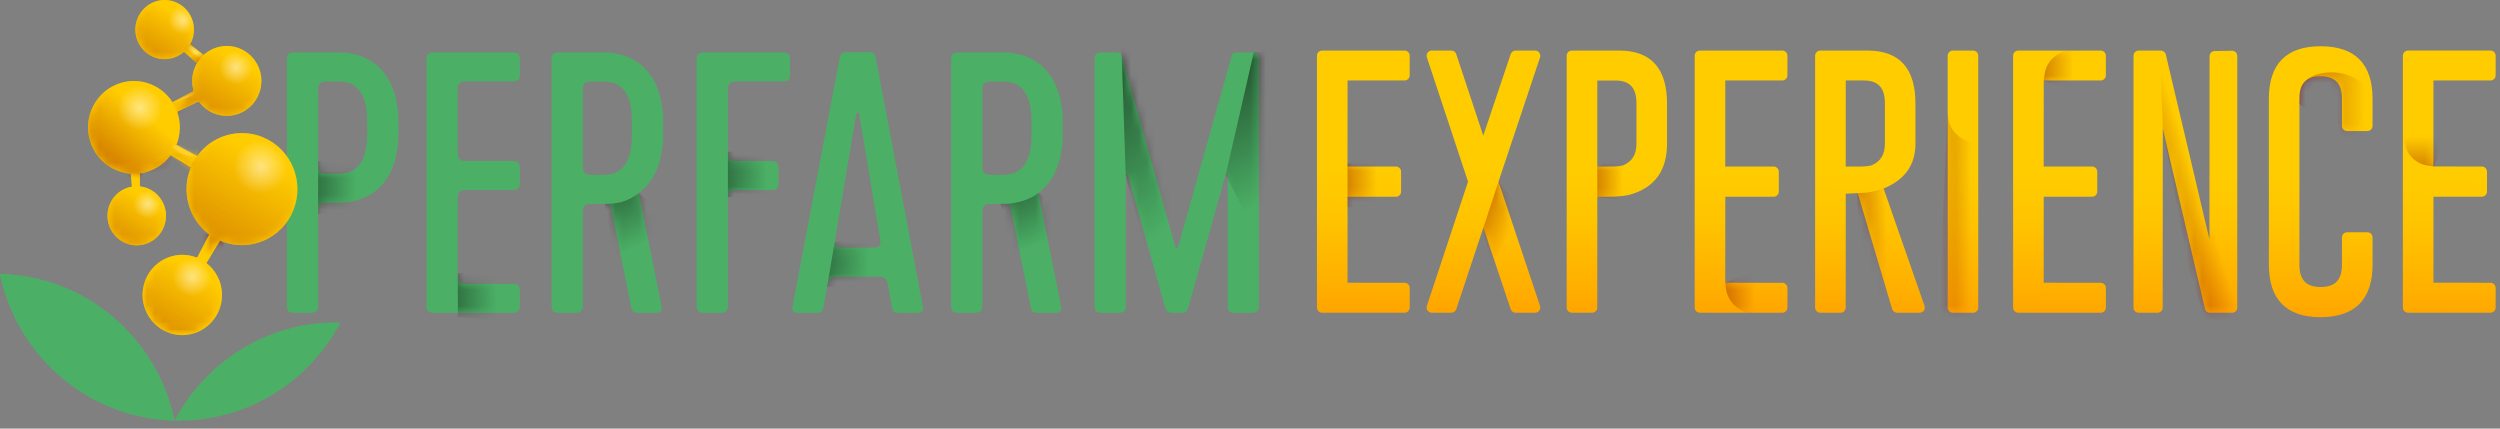 <svg width="315" height="54" viewBox="0 0 315 54" fill="none" xmlns="http://www.w3.org/2000/svg">
<rect x="0" y="0" width="315" height="54" fill="#808080" stroke="none"/>
<path d="M42.707 6.611C46.597 6.611 50.205 9.049 50.205 15.515V16.641C50.205 23.107 46.597 25.545 42.707 25.545H41.021C40.397 25.545 40.084 25.857 40.084 26.481V38.477C40.084 39.18 39.804 39.414 39.148 39.414H37.086C36.337 39.414 36.15 39.18 36.15 38.477V7.547C36.15 6.844 36.383 6.611 37.086 6.611H42.709H42.707ZM41.021 21.891H42.707C44.769 21.891 46.268 20.672 46.268 16.83V15.331C46.268 11.487 44.769 10.271 42.707 10.271H41.021C40.397 10.271 40.084 10.583 40.084 11.207V20.91C40.084 21.566 40.397 21.893 41.021 21.893V21.891Z" fill="#4BB066"/>
<mask id="mask0_4213_473666" style="mask-type:luminance" maskUnits="userSpaceOnUse" x="36" y="6" width="15" height="34">
<path d="M42.707 6.611C46.597 6.611 50.205 9.049 50.205 15.515V16.641C50.205 23.107 46.597 25.545 42.707 25.545H41.021C40.397 25.545 40.084 25.857 40.084 26.481V38.477C40.084 39.18 39.804 39.414 39.148 39.414H37.086C36.337 39.414 36.15 39.18 36.15 38.477V7.547C36.15 6.844 36.383 6.611 37.086 6.611H42.709H42.707ZM41.021 21.891H42.707C44.769 21.891 46.268 20.672 46.268 16.83V15.331C46.268 11.487 44.769 10.271 42.707 10.271H41.021C40.397 10.271 40.084 10.583 40.084 11.207V20.91C40.084 21.566 40.397 21.893 41.021 21.893V21.891Z" fill="white"/>
</mask>
<g mask="url(#mask0_4213_473666)">
<path d="M43.27 20.405L40.082 20.301V26.942L48.948 26.855L51.68 22.264L50.576 19.529L45.406 18.933L44.126 20.125L43.27 20.405Z" fill="url(#paint0_linear_4213_473666)"/>
</g>
<path d="M53.736 38.477V7.547C53.736 6.844 53.969 6.611 54.672 6.611H64.562C65.265 6.611 65.499 6.844 65.499 7.547V9.329C65.499 10.032 65.265 10.265 64.562 10.265H58.61C57.986 10.265 57.673 10.577 57.673 11.201V19.356C57.673 19.98 57.986 20.292 58.61 20.292H64.562C65.265 20.292 65.499 20.526 65.499 21.229V23.011C65.499 23.713 65.265 23.947 64.562 23.947H58.61C57.986 23.947 57.673 24.259 57.673 24.883V34.82C57.673 35.444 57.986 35.756 58.61 35.756H64.562C65.265 35.756 65.499 35.989 65.499 36.692V38.474C65.499 39.177 65.265 39.411 64.562 39.411H54.672C53.969 39.411 53.736 39.177 53.736 38.474V38.477Z" fill="#4BB066"/>
<mask id="mask1_4213_473666" style="mask-type:luminance" maskUnits="userSpaceOnUse" x="53" y="6" width="13" height="34">
<path d="M53.736 38.477V7.547C53.736 6.844 53.969 6.611 54.672 6.611H64.562C65.265 6.611 65.499 6.844 65.499 7.547V9.329C65.499 10.032 65.265 10.265 64.562 10.265H58.61C57.986 10.265 57.673 10.577 57.673 11.201V19.356C57.673 19.98 57.986 20.292 58.61 20.292H64.562C65.265 20.292 65.499 20.526 65.499 21.229V23.011C65.499 23.713 65.265 23.947 64.562 23.947H58.61C57.986 23.947 57.673 24.259 57.673 24.883V34.82C57.673 35.444 57.986 35.756 58.61 35.756H64.562C65.265 35.756 65.499 35.989 65.499 36.692V38.474C65.499 39.177 65.265 39.411 64.562 39.411H54.672C53.969 39.411 53.736 39.177 53.736 38.474V38.477Z" fill="white"/>
</mask>
<g mask="url(#mask1_4213_473666)">
<path d="M61.147 34.252L57.673 34.435L57.695 39.957L66.825 40.701L69.557 36.11L68.453 33.376L63.283 32.78L62.003 33.971L61.147 34.252Z" fill="url(#paint1_linear_4213_473666)"/>
</g>
<path d="M76.064 6.611C79.955 6.611 83.562 9.049 83.562 15.515V16.781C83.562 20.578 82.297 23.013 80.468 24.326C80.468 24.372 80.515 24.419 83.326 38.433C83.513 39.183 83.14 39.416 82.763 39.416H80.561C79.952 39.416 79.672 39.416 79.529 38.713L76.998 26.105C76.904 25.682 76.621 25.682 76.435 25.682H74.373C73.749 25.682 73.436 25.994 73.436 26.618V38.474C73.436 39.177 73.156 39.411 72.5 39.411H70.438C69.689 39.411 69.502 39.177 69.502 38.474V7.547C69.502 6.844 69.735 6.611 70.438 6.611H76.061H76.064ZM74.378 22.03H76.064C78.126 22.03 79.625 20.811 79.625 16.97V15.331C79.625 11.487 78.126 10.271 76.064 10.271H74.378C73.754 10.271 73.442 10.583 73.442 11.207V21.047C73.442 21.703 73.754 22.03 74.378 22.03Z" fill="#4BB066"/>
<mask id="mask2_4213_473666" style="mask-type:luminance" maskUnits="userSpaceOnUse" x="69" y="6" width="15" height="34">
<path d="M76.064 6.611C79.955 6.611 83.562 9.049 83.562 15.515V16.781C83.562 20.578 82.297 23.013 80.468 24.326C80.468 24.372 80.515 24.419 83.326 38.433C83.513 39.183 83.14 39.416 82.763 39.416H80.561C79.952 39.416 79.672 39.416 79.529 38.713L76.998 26.105C76.904 25.682 76.621 25.682 76.435 25.682H74.373C73.749 25.682 73.436 25.994 73.436 26.618V38.474C73.436 39.177 73.156 39.411 72.5 39.411H70.438C69.689 39.411 69.502 39.177 69.502 38.474V7.547C69.502 6.844 69.735 6.611 70.438 6.611H76.061H76.064ZM74.378 22.03H76.064C78.126 22.03 79.625 20.811 79.625 16.97V15.331C79.625 11.487 78.126 10.271 76.064 10.271H74.378C73.754 10.271 73.442 10.583 73.442 11.207V21.047C73.442 21.703 73.754 22.03 74.378 22.03Z" fill="white"/>
</mask>
<g mask="url(#mask2_4213_473666)">
<path d="M83.293 26.742L80.471 24.326C79.45 25.16 78.178 25.63 76.86 25.668L76.207 25.685L78.637 38.697L79.853 39.416L83.966 39.633L85.504 28.109L83.897 27.417L83.296 26.745L83.293 26.742Z" fill="url(#paint2_linear_4213_473666)"/>
</g>
<path d="M87.78 38.477V7.547C87.78 6.844 88.013 6.611 88.716 6.611H98.606C99.309 6.611 99.543 6.844 99.543 7.547V9.329C99.543 10.032 99.309 10.265 98.606 10.265H92.654C92.029 10.265 91.717 10.577 91.717 11.201V19.356C91.717 19.98 92.029 20.292 92.654 20.292H97.154C97.857 20.292 98.09 20.526 98.09 21.229V23.011C98.09 23.713 97.857 23.947 97.154 23.947H92.654C92.029 23.947 91.717 24.259 91.717 24.883V38.474C91.717 39.177 91.484 39.411 90.781 39.411H88.719C88.016 39.411 87.783 39.177 87.783 38.474L87.78 38.477Z" fill="#4BB066"/>
<mask id="mask3_4213_473666" style="mask-type:luminance" maskUnits="userSpaceOnUse" x="87" y="6" width="13" height="34">
<path d="M87.78 38.477V7.547C87.78 6.844 88.013 6.611 88.716 6.611H98.606C99.309 6.611 99.543 6.844 99.543 7.547V9.329C99.543 10.032 99.309 10.265 98.606 10.265H92.654C92.029 10.265 91.717 10.577 91.717 11.201V19.356C91.717 19.98 92.029 20.292 92.654 20.292H97.154C97.857 20.292 98.09 20.526 98.09 21.229V23.011C98.09 23.713 97.857 23.947 97.154 23.947H92.654C92.029 23.947 91.717 24.259 91.717 24.883V38.474C91.717 39.177 91.484 39.411 90.781 39.411H88.719C88.016 39.411 87.783 39.177 87.783 38.474L87.78 38.477Z" fill="white"/>
</mask>
<g mask="url(#mask3_4213_473666)">
<path d="M95.169 19.106L91.717 19.125V24.812L100.847 25.556L103.579 20.965L102.475 18.23L97.305 17.634L96.025 18.826L95.169 19.106Z" fill="url(#paint3_linear_4213_473666)"/>
</g>
<path d="M126.406 6.611C130.297 6.611 133.905 9.049 133.905 15.515V16.781C133.905 20.578 132.639 23.013 130.813 24.326C130.813 24.372 130.86 24.419 133.671 38.433C133.858 39.183 133.485 39.416 133.109 39.416H130.907C130.297 39.416 130.017 39.416 129.877 38.713L127.345 26.105C127.252 25.682 126.969 25.682 126.782 25.682H124.72C124.096 25.682 123.784 25.994 123.784 26.618V38.474C123.784 39.177 123.504 39.411 122.848 39.411H120.786C120.036 39.411 119.85 39.177 119.85 38.474V7.547C119.85 6.844 120.083 6.611 120.786 6.611H126.409H126.406ZM124.72 22.03H126.406C128.468 22.03 129.967 20.811 129.967 16.97V15.331C129.967 11.487 128.468 10.271 126.406 10.271H124.72C124.096 10.271 123.784 10.583 123.784 11.207V21.047C123.784 21.703 124.096 22.03 124.72 22.03Z" fill="#4BB066"/>
<mask id="mask4_4213_473666" style="mask-type:luminance" maskUnits="userSpaceOnUse" x="119" y="6" width="15" height="34">
<path d="M126.406 6.611C130.297 6.611 133.905 9.049 133.905 15.515V16.781C133.905 20.578 132.639 23.013 130.813 24.326C130.813 24.372 130.86 24.419 133.671 38.433C133.858 39.183 133.485 39.416 133.109 39.416H130.907C130.297 39.416 130.017 39.416 129.877 38.713L127.345 26.105C127.252 25.682 126.969 25.682 126.782 25.682H124.72C124.096 25.682 123.784 25.994 123.784 26.618V38.474C123.784 39.177 123.504 39.411 122.848 39.411H120.786C120.036 39.411 119.85 39.177 119.85 38.474V7.547C119.85 6.844 120.083 6.611 120.786 6.611H126.409H126.406ZM124.72 22.03H126.406C128.468 22.03 129.967 20.811 129.967 16.97V15.331C129.967 11.487 128.468 10.271 126.406 10.271H124.72C124.096 10.271 123.784 10.583 123.784 11.207V21.047C123.784 21.703 124.096 22.03 124.72 22.03Z" fill="white"/>
</mask>
<g mask="url(#mask4_4213_473666)">
<path d="M133.982 26.561L130.811 24.323C129.789 25.158 128.098 25.646 126.78 25.682H126.058L129.322 38.516L130.539 39.235L134.652 39.452L136.189 27.928L134.583 27.236L133.982 26.564V26.561Z" fill="url(#paint4_linear_4213_473666)"/>
</g>
<path d="M146.812 38.76L142.126 22.077C142.079 21.844 141.845 21.89 141.845 22.077V38.48C141.845 39.183 141.612 39.416 140.909 39.416H138.847C138.144 39.416 137.911 39.183 137.911 38.48V7.547C137.911 6.844 138.144 6.611 138.847 6.611H140.486C141.189 6.611 141.236 6.751 141.376 7.173L148.078 31.075C148.125 31.308 148.405 31.308 148.454 31.075L155.157 7.173C155.297 6.751 155.39 6.611 156.046 6.611H157.685C158.388 6.611 158.622 6.844 158.622 7.547V38.477C158.622 39.18 158.388 39.413 157.685 39.413H155.623C154.92 39.413 154.687 39.18 154.687 38.477V22.074C154.687 21.888 154.454 21.841 154.407 22.074L149.72 38.757C149.533 39.413 149.157 39.413 148.688 39.413H147.845C147.375 39.413 147.002 39.413 146.815 38.757L146.812 38.76Z" fill="#4BB066"/>
<mask id="mask5_4213_473666" style="mask-type:luminance" maskUnits="userSpaceOnUse" x="137" y="6" width="22" height="34">
<path d="M146.812 38.76L142.126 22.077C142.079 21.844 141.845 21.89 141.845 22.077V38.48C141.845 39.183 141.612 39.416 140.909 39.416H138.847C138.144 39.416 137.911 39.183 137.911 38.48V7.547C137.911 6.844 138.144 6.611 138.847 6.611H140.486C141.189 6.611 141.236 6.751 141.376 7.173L148.078 31.075C148.125 31.308 148.405 31.308 148.454 31.075L155.157 7.173C155.297 6.751 155.39 6.611 156.046 6.611H157.685C158.388 6.611 158.622 6.844 158.622 7.547V38.477C158.622 39.18 158.388 39.413 157.685 39.413H155.623C154.92 39.413 154.687 39.18 154.687 38.477V22.074C154.687 21.888 154.454 21.841 154.407 22.074L149.72 38.757C149.533 39.413 149.157 39.413 148.688 39.413H147.845C147.375 39.413 147.002 39.413 146.815 38.757L146.812 38.76Z" fill="white"/>
</mask>
<g mask="url(#mask5_4213_473666)">
<path d="M164.456 20.534L162.221 8.027L159.766 5.82C158.745 6.655 159.297 6.55 157.979 6.589L154.432 22.066L159.797 32.492L161.013 33.211L165.126 33.428L166.664 21.904L165.057 21.212L164.456 20.54V20.534Z" fill="url(#paint5_linear_4213_473666)"/>
<path d="M148.265 20.048L145.783 6.353L142.807 4.925C142.06 6.012 142.562 5.759 141.307 6.166L141.843 22.116L145.887 37.761L146.494 39.957L151.074 39.864L148.262 30.611V20.048H148.265Z" fill="url(#paint6_linear_4213_473666)"/>
</g>
<path d="M113.416 39.411C112.807 39.411 112.527 39.411 112.384 38.708L111.868 35.8C111.743 35.174 111.399 34.861 110.835 34.861H105.35C104.756 34.861 104.397 35.174 104.271 35.8L103.754 38.708C103.614 39.411 103.331 39.411 102.722 39.411H100.66C100.19 39.411 99.721 39.411 99.864 38.614L105.772 7.429C105.912 6.726 106.052 6.586 106.805 6.586H109.336C110.086 6.586 110.226 6.726 110.369 7.429L116.277 38.614C116.417 39.411 115.948 39.411 115.481 39.411H113.419H113.416ZM105.21 30.267C105.116 30.893 105.382 31.206 106.006 31.206H110.133C110.759 31.206 111.024 30.893 110.929 30.267L108.257 14.37C108.211 14.137 107.928 14.137 107.881 14.37L105.207 30.267H105.21Z" fill="#4BB066"/>
<mask id="mask6_4213_473666" style="mask-type:luminance" maskUnits="userSpaceOnUse" x="99" y="6" width="18" height="34">
<path d="M113.416 39.411C112.807 39.411 112.527 39.411 112.384 38.708L111.868 35.8C111.743 35.174 111.399 34.861 110.835 34.861H105.35C104.756 34.861 104.397 35.174 104.271 35.8L103.754 38.708C103.614 39.411 103.331 39.411 102.722 39.411H100.66C100.19 39.411 99.721 39.411 99.864 38.614L105.772 7.429C105.912 6.726 106.052 6.586 106.805 6.586H109.336C110.086 6.586 110.226 6.726 110.369 7.429L116.277 38.614C116.417 39.411 115.948 39.411 115.481 39.411H113.419H113.416ZM105.21 30.267C105.116 30.893 105.382 31.206 106.006 31.206H110.133C110.759 31.206 111.024 30.893 110.929 30.267L108.257 14.37C108.211 14.137 107.928 14.137 107.881 14.37L105.207 30.267H105.21Z" fill="white"/>
</mask>
<g mask="url(#mask6_4213_473666)">
<path d="M108.477 29.801L105.174 30.506L104.213 36.132L114.155 36.25L116.89 31.66L115.786 28.925L110.616 28.329L109.336 29.521L108.477 29.801Z" fill="url(#paint7_linear_4213_473666)"/>
</g>
<path d="M176.973 6.372H166.587C166.227 6.372 165.936 6.663 165.936 7.022V38.754C165.936 39.114 166.227 39.405 166.587 39.405H176.973C177.333 39.405 177.624 39.114 177.624 38.754V36.283C177.624 35.923 177.333 35.633 176.973 35.633L169.788 35.627L169.793 24.79H175.886C176.246 24.79 176.537 24.499 176.537 24.139V21.635C176.537 21.275 176.246 20.984 175.886 20.984L169.788 20.979L169.793 10.142H176.971C177.33 10.142 177.621 9.85 177.621 9.491V7.02C177.621 6.66 177.33 6.369 176.971 6.369L176.973 6.372Z" fill="url(#paint8_linear_4213_473666)"/>
<mask id="mask7_4213_473666" style="mask-type:luminance" maskUnits="userSpaceOnUse" x="165" y="6" width="13" height="34">
<path d="M176.973 6.372H166.587C166.227 6.372 165.936 6.663 165.936 7.022V38.754C165.936 39.114 166.227 39.405 166.587 39.405H176.973C177.333 39.405 177.624 39.114 177.624 38.754V36.283C177.624 35.923 177.333 35.633 176.973 35.633L169.788 35.627L169.793 24.79H175.886C176.246 24.79 176.537 24.499 176.537 24.139V21.635C176.537 21.275 176.246 20.984 175.886 20.984L169.788 20.979L169.793 10.142H176.971C177.33 10.142 177.621 9.85 177.621 9.491V7.02C177.621 6.66 177.33 6.369 176.971 6.369L176.973 6.372Z" fill="white"/>
</mask>
<g mask="url(#mask7_4213_473666)">
<path d="M173.429 20.399L169.788 20.58L169.794 26.105L179.107 26.849L181.839 22.255L180.735 19.523L175.565 18.927L174.286 20.119L173.429 20.399Z" fill="url(#paint9_linear_4213_473666)"/>
</g>
<path d="M193.961 6.641C193.84 6.471 193.642 6.372 193.434 6.372H190.965C190.685 6.372 190.438 6.55 190.35 6.814L186.891 17.094L183.489 6.817C183.401 6.55 183.154 6.372 182.871 6.372H180.403C180.194 6.372 179.996 6.473 179.876 6.641C179.755 6.808 179.719 7.028 179.785 7.226L184.974 22.89L179.785 38.548C179.719 38.746 179.752 38.966 179.876 39.133C179.999 39.301 180.194 39.402 180.403 39.402H182.871C183.151 39.402 183.401 39.224 183.489 38.958L186.902 28.68L190.348 38.96C190.436 39.227 190.685 39.405 190.963 39.405H193.431C193.64 39.405 193.837 39.303 193.958 39.136C194.079 38.966 194.112 38.749 194.046 38.551L188.81 22.89L194.046 7.231C194.112 7.033 194.079 6.814 193.958 6.646L193.961 6.641Z" fill="url(#paint10_linear_4213_473666)"/>
<mask id="mask8_4213_473666" style="mask-type:luminance" maskUnits="userSpaceOnUse" x="179" y="6" width="16" height="34">
<path d="M193.961 6.641C193.84 6.471 193.642 6.372 193.434 6.372H190.965C190.685 6.372 190.438 6.55 190.35 6.814L186.891 17.094L183.489 6.817C183.401 6.55 183.154 6.372 182.871 6.372H180.403C180.194 6.372 179.996 6.473 179.876 6.641C179.755 6.808 179.719 7.028 179.785 7.226L184.974 22.89L179.785 38.548C179.719 38.746 179.752 38.966 179.876 39.133C179.999 39.301 180.194 39.402 180.403 39.402H182.871C183.151 39.402 183.401 39.224 183.489 38.958L186.902 28.68L190.348 38.96C190.436 39.227 190.685 39.405 190.963 39.405H193.431C193.64 39.405 193.837 39.303 193.958 39.136C194.079 38.966 194.112 38.749 194.046 38.551L188.81 22.89L194.046 7.231C194.112 7.033 194.079 6.814 193.958 6.646L193.961 6.641Z" fill="white"/>
</mask>
<g mask="url(#mask8_4213_473666)">
<path d="M192.124 26.761L188.816 22.884L186.905 28.68L189.217 40.748L194.919 40.468L199.117 29.057L194.683 26.33L193.019 26.871L192.124 26.761Z" fill="url(#paint11_linear_4213_473666)"/>
</g>
<path d="M204.046 6.372H198.052C197.693 6.372 197.401 6.663 197.401 7.022V38.754C197.401 39.114 197.693 39.405 198.052 39.405H200.606C200.965 39.405 201.256 39.114 201.256 38.754L201.262 24.79H202.596C203.983 24.79 205.002 24.672 205.707 24.427C208.585 23.494 210.043 21.377 210.043 18.131V13.014C210.043 8.618 208.025 6.383 204.043 6.372H204.046ZM204.518 20.828C204.189 20.932 203.648 20.987 202.909 20.987L201.256 20.982L201.262 10.144H203.535C205.348 10.144 206.193 11.056 206.193 13.016V18.134C206.193 19.466 205.65 20.347 204.521 20.831L204.518 20.828Z" fill="url(#paint12_linear_4213_473666)"/>
<mask id="mask9_4213_473666" style="mask-type:luminance" maskUnits="userSpaceOnUse" x="197" y="6" width="14" height="34">
<path d="M204.046 6.372H198.052C197.693 6.372 197.401 6.663 197.401 7.022V38.754C197.401 39.114 197.693 39.405 198.052 39.405H200.606C200.965 39.405 201.256 39.114 201.256 38.754L201.262 24.79H202.596C203.983 24.79 205.002 24.672 205.707 24.427C208.585 23.494 210.043 21.377 210.043 18.131V13.014C210.043 8.618 208.025 6.383 204.043 6.372H204.046ZM204.518 20.828C204.189 20.932 203.648 20.987 202.909 20.987L201.256 20.982L201.262 10.144H203.535C205.348 10.144 206.193 11.056 206.193 13.016V18.134C206.193 19.466 205.65 20.347 204.521 20.831L204.518 20.828Z" fill="white"/>
</mask>
<g mask="url(#mask9_4213_473666)">
<path d="M204.905 19.85L201.256 20.979L201.262 24.79L210.583 26.3L211.558 21.635L211.792 6.679L206.322 4.996L203.939 15.092L204.905 19.85Z" fill="url(#paint13_linear_4213_473666)"/>
</g>
<path d="M224.567 6.372H214.18C213.821 6.372 213.53 6.663 213.53 7.022V38.754C213.53 39.114 213.821 39.405 214.18 39.405H224.567C224.927 39.405 225.218 39.114 225.218 38.754V36.283C225.218 35.923 224.927 35.633 224.567 35.633L217.382 35.627L217.387 24.79H223.48C223.84 24.79 224.131 24.499 224.131 24.139V21.635C224.131 21.275 223.84 20.984 223.48 20.984L217.382 20.979L217.387 10.142H224.564C224.924 10.142 225.215 9.85 225.215 9.491V7.02C225.215 6.66 224.924 6.369 224.564 6.369L224.567 6.372Z" fill="url(#paint14_linear_4213_473666)"/>
<mask id="mask10_4213_473666" style="mask-type:luminance" maskUnits="userSpaceOnUse" x="213" y="6" width="13" height="34">
<path d="M224.567 6.372H214.18C213.821 6.372 213.53 6.663 213.53 7.022V38.754C213.53 39.114 213.821 39.405 214.18 39.405H224.567C224.927 39.405 225.218 39.114 225.218 38.754V36.283C225.218 35.923 224.927 35.633 224.567 35.633L217.382 35.627L217.387 24.79H223.48C223.84 24.79 224.131 24.499 224.131 24.139V21.635C224.131 21.275 223.84 20.984 223.48 20.984L217.382 20.979L217.387 10.142H224.564C224.924 10.142 225.215 9.85 225.215 9.491V7.02C225.215 6.66 224.924 6.369 224.564 6.369L224.567 6.372Z" fill="white"/>
</mask>
<g mask="url(#mask10_4213_473666)">
<path d="M221.105 34.128L217.382 35.627L217.456 36.272C217.67 38.117 219.232 39.509 221.091 39.509H226.783L229.518 35.984L228.414 33.249L223.244 32.653L221.964 33.845L221.105 34.125V34.128Z" fill="url(#paint15_linear_4213_473666)"/>
</g>
<path d="M237.335 23.755L237.343 23.746C239.998 22.667 241.346 20.778 241.346 18.131V13.014C241.346 8.618 239.328 6.383 235.347 6.372H229.356C228.996 6.372 228.705 6.663 228.705 7.022V38.754C228.705 39.114 228.996 39.405 229.356 39.405H231.909C232.269 39.405 232.56 39.114 232.56 38.754L232.566 24.411L234.076 24.331L238.408 38.938C238.491 39.213 238.746 39.402 239.032 39.402H241.879C242.09 39.402 242.288 39.301 242.409 39.128C242.53 38.958 242.563 38.735 242.491 38.538L237.332 23.752L237.335 23.755ZM232.566 10.142H234.839C236.651 10.142 237.497 11.053 237.497 13.014V18.131C237.497 19.463 236.953 20.345 235.836 20.822L235.822 20.828C235.492 20.932 234.952 20.987 234.213 20.987L232.56 20.982L232.566 10.144V10.142Z" fill="url(#paint16_linear_4213_473666)"/>
<mask id="mask11_4213_473666" style="mask-type:luminance" maskUnits="userSpaceOnUse" x="228" y="6" width="15" height="34">
<path d="M237.335 23.755L237.343 23.746C239.998 22.667 241.346 20.778 241.346 18.131V13.014C241.346 8.618 239.328 6.383 235.347 6.372H229.356C228.996 6.372 228.705 6.663 228.705 7.022V38.754C228.705 39.114 228.996 39.405 229.356 39.405H231.909C232.269 39.405 232.56 39.114 232.56 38.754L232.566 24.411L234.076 24.331L238.408 38.938C238.491 39.213 238.746 39.402 239.032 39.402H241.879C242.09 39.402 242.288 39.301 242.409 39.128C242.53 38.958 242.563 38.735 242.491 38.538L237.332 23.752L237.335 23.755ZM232.566 10.142H234.839C236.651 10.142 237.497 11.053 237.497 13.014V18.131C237.497 19.463 236.953 20.345 235.836 20.822L235.822 20.828C235.492 20.932 234.952 20.987 234.213 20.987L232.56 20.982L232.566 10.144V10.142Z" fill="white"/>
</mask>
<g mask="url(#mask11_4213_473666)">
<path d="M237.335 23.755L237.137 23.824C236.228 24.134 235.275 24.304 234.317 24.326L234.076 24.332L234.018 25.825C234.232 27.67 235.207 39.735 237.063 39.735L243.232 39.595L246.077 25.537L244.973 22.802L239.803 22.206L238.524 23.398L237.335 23.755Z" fill="url(#paint17_linear_4213_473666)"/>
</g>
<path d="M248.609 6.372H246.058C245.699 6.372 245.407 6.663 245.407 7.022V38.754C245.407 39.114 245.699 39.405 246.058 39.405H248.609C248.968 39.405 249.259 39.114 249.259 38.754V7.022C249.259 6.663 248.968 6.372 248.609 6.372Z" fill="url(#paint18_linear_4213_473666)"/>
<mask id="mask12_4213_473666" style="mask-type:luminance" maskUnits="userSpaceOnUse" x="245" y="6" width="5" height="34">
<path d="M248.609 6.372H246.058C245.699 6.372 245.407 6.663 245.407 7.022V38.754C245.407 39.114 245.699 39.405 246.058 39.405H248.609C248.968 39.405 249.259 39.114 249.259 38.754V7.022C249.259 6.663 248.968 6.372 248.609 6.372Z" fill="white"/>
</mask>
<g mask="url(#mask12_4213_473666)">
<path d="M244.224 39.908L245.385 14.194L245.459 14.839C245.673 16.685 247.483 18.077 249.341 18.077H254.786L257.521 14.551L256.417 11.816L251.247 11.221L249.553 40.092L244.226 39.905L244.224 39.908Z" fill="url(#paint19_linear_4213_473666)"/>
</g>
<path d="M264.69 6.372H254.303C253.944 6.372 253.652 6.663 253.652 7.022V38.754C253.652 39.114 253.944 39.405 254.303 39.405H264.69C265.047 39.405 265.341 39.114 265.341 38.754V36.283C265.341 35.923 265.05 35.633 264.69 35.633L257.505 35.627L257.51 24.79H263.603C263.963 24.79 264.254 24.499 264.254 24.139V21.635C264.254 21.275 263.963 20.984 263.603 20.984L257.505 20.979L257.51 10.142H264.687C265.044 10.142 265.338 9.85 265.338 9.491V7.02C265.338 6.66 265.047 6.369 264.687 6.369L264.69 6.372Z" fill="url(#paint20_linear_4213_473666)"/>
<mask id="mask13_4213_473666" style="mask-type:luminance" maskUnits="userSpaceOnUse" x="253" y="6" width="13" height="34">
<path d="M264.69 6.372H254.303C253.944 6.372 253.652 6.663 253.652 7.022V38.754C253.652 39.114 253.944 39.405 254.303 39.405H264.69C265.047 39.405 265.341 39.114 265.341 38.754V36.283C265.341 35.923 265.05 35.633 264.69 35.633L257.505 35.627L257.51 24.79H263.603C263.963 24.79 264.254 24.499 264.254 24.139V21.635C264.254 21.275 263.963 20.984 263.603 20.984L257.505 20.979L257.51 10.142H264.687C265.044 10.142 265.338 9.85 265.338 9.491V7.02C265.338 6.66 265.047 6.369 264.687 6.369L264.69 6.372Z" fill="white"/>
</mask>
<g mask="url(#mask13_4213_473666)">
<path d="M261.253 11.588L257.508 10.139L257.606 9.441C257.821 7.596 259.38 6.328 261.239 6.328L266.934 6.204L269.668 9.73L268.564 12.464L263.394 13.06L262.115 11.868L261.255 11.588H261.253Z" fill="url(#paint21_linear_4213_473666)"/>
</g>
<path d="M281.236 6.394L279.045 6.432C278.693 6.438 278.405 6.729 278.405 7.083L278.391 30.177L272.894 6.874C272.826 6.58 272.565 6.375 272.263 6.375H269.476C269.116 6.375 268.825 6.666 268.825 7.025V38.757C268.825 39.117 269.116 39.408 269.476 39.408H271.848C272.208 39.408 272.499 39.117 272.499 38.757L272.513 16.201L277.828 38.905C277.897 39.202 278.158 39.408 278.46 39.408H281.244C281.604 39.408 281.895 39.117 281.895 38.757V7.042C281.895 6.866 281.826 6.701 281.7 6.578C281.573 6.454 281.409 6.394 281.233 6.391L281.236 6.394Z" fill="url(#paint22_linear_4213_473666)"/>
<mask id="mask14_4213_473666" style="mask-type:luminance" maskUnits="userSpaceOnUse" x="268" y="6" width="14" height="34">
<path d="M281.236 6.394L279.045 6.432C278.693 6.438 278.405 6.729 278.405 7.083L278.391 30.177L272.894 6.874C272.826 6.58 272.565 6.375 272.263 6.375H269.476C269.116 6.375 268.825 6.666 268.825 7.025V38.757C268.825 39.117 269.116 39.408 269.476 39.408H271.848C272.208 39.408 272.499 39.117 272.499 38.757L272.513 16.201L277.828 38.905C277.897 39.202 278.158 39.408 278.46 39.408H281.244C281.604 39.408 281.895 39.117 281.895 38.757V7.042C281.895 6.866 281.826 6.701 281.7 6.578C281.573 6.454 281.409 6.394 281.233 6.391L281.236 6.394Z" fill="white"/>
</mask>
<g mask="url(#mask14_4213_473666)">
<path d="M275.865 34.205L272.504 16.27L272.512 16.199C272.512 13.802 271.812 5.79 272.897 6.874L280.305 9.744L283.973 12.283L283.742 15.224L283.16 41.033L278.347 41.64L275.87 34.211L275.865 34.205Z" fill="url(#paint23_linear_4213_473666)"/>
</g>
<path d="M292.402 5.828C288.072 5.828 285.876 8.058 285.876 12.454V33.324C285.876 37.73 288.072 39.965 292.402 39.965C296.743 39.954 298.945 37.719 298.945 33.324V29.916C298.945 29.556 298.654 29.265 298.295 29.265H295.741C295.381 29.265 295.09 29.556 295.09 29.916V33.324C295.09 35.259 294.236 36.163 292.4 36.163C290.563 36.163 289.725 35.262 289.725 33.324V12.454C289.725 10.518 290.571 9.614 292.383 9.614H292.413C294.239 9.625 295.088 10.526 295.088 12.454V15.861C295.088 16.221 295.379 16.512 295.738 16.512H298.292C298.652 16.512 298.943 16.221 298.943 15.861V12.454C298.943 8.058 296.741 5.828 292.4 5.828H292.402Z" fill="url(#paint24_linear_4213_473666)"/>
<mask id="mask15_4213_473666" style="mask-type:luminance" maskUnits="userSpaceOnUse" x="285" y="5" width="14" height="35">
<path d="M292.402 5.828C288.072 5.828 285.876 8.058 285.876 12.454V33.324C285.876 37.73 288.072 39.965 292.402 39.965C296.743 39.954 298.945 37.719 298.945 33.324V29.916C298.945 29.556 298.654 29.265 298.295 29.265H295.741C295.381 29.265 295.09 29.556 295.09 29.916V33.324C295.09 35.259 294.236 36.163 292.4 36.163C290.563 36.163 289.725 35.262 289.725 33.324V12.454C289.725 10.518 290.571 9.614 292.383 9.614H292.413C294.239 9.625 295.088 10.526 295.088 12.454V15.861C295.088 16.221 295.379 16.512 295.738 16.512H298.292C298.652 16.512 298.943 16.221 298.943 15.861V12.454C298.943 8.058 296.741 5.828 292.4 5.828H292.402Z" fill="white"/>
</mask>
<g mask="url(#mask15_4213_473666)">
<path d="M301.71 21.399L289.731 13.11L289.783 11.679C289.997 9.834 291.946 9.109 293.803 9.109C295.826 9.109 297.718 10.106 298.866 11.772L300.214 13.733L300.878 15.367L304.807 -3.796L307.317 22.884L301.707 21.396L301.71 21.399Z" fill="url(#paint25_linear_4213_473666)"/>
</g>
<path d="M306.622 10.142H313.799C314.159 10.142 314.45 9.85 314.45 9.491V7.02C314.45 6.66 314.159 6.369 313.799 6.369H303.412C303.053 6.369 302.762 6.66 302.762 7.02V38.752C302.762 39.111 303.053 39.402 303.412 39.402H313.799C314.159 39.402 314.45 39.111 314.45 38.752V36.28C314.45 35.921 314.159 35.63 313.799 35.63L306.614 35.624L306.619 24.787H312.712C313.072 24.787 313.363 24.496 313.363 24.136V21.632C313.363 21.273 313.072 20.982 312.712 20.982L306.614 20.976V10.147C306.614 10.147 306.617 10.142 306.619 10.142H306.622Z" fill="url(#paint26_linear_4213_473666)"/>
<mask id="mask16_4213_473666" style="mask-type:luminance" maskUnits="userSpaceOnUse" x="302" y="6" width="13" height="34">
<path d="M306.622 10.142H313.799C314.159 10.142 314.45 9.85 314.45 9.491V7.02C314.45 6.66 314.159 6.369 313.799 6.369H303.412C303.053 6.369 302.762 6.66 302.762 7.02V38.752C302.762 39.111 303.053 39.402 303.412 39.402H313.799C314.159 39.402 314.45 39.111 314.45 38.752V36.28C314.45 35.921 314.159 35.63 313.799 35.63L306.614 35.624L306.619 24.787H312.712C313.072 24.787 313.363 24.496 313.363 24.136V21.632C313.363 21.273 313.072 20.982 312.712 20.982L306.614 20.976V10.147C306.614 10.147 306.617 10.142 306.619 10.142H306.622Z" fill="white"/>
</mask>
<g mask="url(#mask16_4213_473666)">
<path d="M308.146 17.228L306.696 20.973L305.999 20.874C304.154 20.66 302.885 19.101 302.885 17.242L302.762 11.547L306.287 8.812L309.022 9.916L309.618 15.086L308.426 16.366L308.146 17.225V17.228Z" fill="url(#paint27_linear_4213_473666)"/>
</g>
<path d="M42.901 40.641C42.72 40.635 42.539 40.627 42.358 40.627C33.539 40.627 25.881 45.635 22.007 52.988C22.188 52.994 22.369 53.002 22.55 53.002C31.369 53.002 39.03 47.994 42.901 40.641Z" fill="#4BB066"/>
<path d="M21.99 52.988C19.835 42.615 10.845 34.784 0 34.523C2.155 44.899 11.145 52.725 21.99 52.988Z" fill="#4BB066"/>
<path d="M33.121 17.289C30.087 16.04 26.688 17.105 24.843 19.666L22.221 18.261C22.221 18.261 22.224 18.253 22.226 18.247C22.786 16.858 22.778 15.38 22.311 14.073L25.041 12.761C25.505 13.415 26.144 13.95 26.935 14.274C29.165 15.191 31.707 14.109 32.613 11.855C33.519 9.604 32.449 7.034 30.219 6.117C28.618 5.458 26.855 5.836 25.656 6.935L23.937 5.598C24.022 5.449 24.099 5.298 24.165 5.136C24.934 3.228 24.025 1.053 22.139 0.276C20.249 -0.501 18.097 0.416 17.328 2.325C16.559 4.233 17.468 6.408 19.354 7.185C20.7 7.736 22.174 7.429 23.193 6.517L24.832 7.953C24.725 8.137 24.623 8.33 24.541 8.535C24.148 9.51 24.126 10.545 24.412 11.482L21.727 12.876C21.106 11.904 20.195 11.108 19.052 10.639C16.098 9.422 12.726 10.858 11.524 13.846C10.321 16.83 11.741 20.238 14.698 21.454C15.28 21.693 15.878 21.827 16.474 21.871L16.625 23.511C15.403 23.716 14.313 24.535 13.811 25.778C13.042 27.684 13.951 29.858 15.837 30.636C17.723 31.413 19.876 30.495 20.645 28.59C21.414 26.684 20.505 24.51 18.619 23.733C18.284 23.596 17.943 23.513 17.6 23.477L17.646 21.833C19.168 21.624 20.573 20.811 21.51 19.538L24.055 21.083C24.044 21.111 24.03 21.138 24.019 21.166C22.784 24.233 23.838 27.668 26.375 29.532L24.835 32.475C22.279 31.434 19.368 32.678 18.33 35.259C17.287 37.846 18.52 40.797 21.079 41.852C23.64 42.906 26.562 41.662 27.602 39.073C28.473 36.912 27.756 34.499 26.007 33.148L27.729 30.309C27.77 30.328 27.811 30.347 27.855 30.364C31.427 31.833 35.505 30.097 36.957 26.487C38.412 22.876 36.693 18.76 33.121 17.289Z" fill="#FFCC00"/>
<mask id="mask17_4213_473666" style="mask-type:luminance" maskUnits="userSpaceOnUse" x="11" y="0" width="27" height="43">
<path d="M33.121 17.289C30.087 16.04 26.688 17.105 24.843 19.666L22.221 18.261C22.221 18.261 22.224 18.253 22.226 18.247C22.786 16.858 22.778 15.38 22.311 14.073L25.041 12.761C25.505 13.415 26.144 13.95 26.935 14.274C29.165 15.191 31.707 14.109 32.613 11.855C33.519 9.604 32.449 7.034 30.219 6.117C28.618 5.458 26.855 5.836 25.656 6.935L23.937 5.598C24.022 5.449 24.099 5.298 24.165 5.136C24.934 3.228 24.025 1.053 22.139 0.276C20.249 -0.501 18.097 0.416 17.328 2.325C16.559 4.233 17.468 6.408 19.354 7.185C20.7 7.736 22.174 7.429 23.193 6.517L24.832 7.953C24.725 8.137 24.623 8.33 24.541 8.535C24.148 9.51 24.126 10.545 24.412 11.482L21.727 12.876C21.106 11.904 20.195 11.108 19.052 10.639C16.098 9.422 12.726 10.858 11.524 13.846C10.321 16.83 11.741 20.238 14.698 21.454C15.28 21.693 15.878 21.827 16.474 21.871L16.625 23.511C15.403 23.716 14.313 24.535 13.811 25.778C13.042 27.684 13.951 29.858 15.837 30.636C17.723 31.413 19.876 30.495 20.645 28.59C21.414 26.684 20.505 24.51 18.619 23.733C18.284 23.596 17.943 23.513 17.6 23.477L17.646 21.833C19.168 21.624 20.573 20.811 21.51 19.538L24.055 21.083C24.044 21.111 24.03 21.138 24.019 21.166C22.784 24.233 23.838 27.668 26.375 29.532L24.835 32.475C22.279 31.434 19.368 32.678 18.33 35.259C17.287 37.846 18.52 40.797 21.079 41.852C23.64 42.906 26.562 41.662 27.602 39.073C28.473 36.912 27.756 34.499 26.007 33.148L27.729 30.309C27.77 30.328 27.811 30.347 27.855 30.364C31.427 31.833 35.505 30.097 36.957 26.487C38.412 22.876 36.693 18.76 33.121 17.289Z" fill="white"/>
</mask>
<g mask="url(#mask17_4213_473666)">
<path d="M27.976 31.259L26.666 32.917L26.007 33.148C25.57 32.876 25.211 32.684 24.835 32.472L25.444 29.427L26.375 29.532C26.375 29.532 26.88 29.944 27.729 30.309C28.577 30.674 27.976 31.262 27.976 31.262V31.259Z" fill="url(#paint28_linear_4213_473666)"/>
<path d="M22.954 42.222C25.714 42.222 27.951 39.957 27.951 37.162C27.951 34.367 25.714 32.102 22.954 32.102C20.194 32.102 17.957 34.367 17.957 37.162C17.957 39.957 20.194 42.222 22.954 42.222Z" fill="url(#paint29_linear_4213_473666)"/>
<path d="M33.121 17.289C30.087 16.04 26.688 17.105 24.843 19.666L22.221 18.261C22.221 18.261 22.223 18.253 22.226 18.247C22.786 16.858 22.778 15.38 22.311 14.073L25.041 12.761C25.505 13.415 26.144 13.95 26.935 14.274C29.165 15.191 31.707 14.109 32.613 11.855C33.519 9.604 32.448 7.034 30.219 6.117C28.618 5.458 26.855 5.836 25.655 6.935L23.937 5.598C24.022 5.449 24.099 5.298 24.165 5.136C24.933 3.228 24.025 1.053 22.138 0.276C20.249 -0.501 18.097 0.416 17.328 2.325C16.559 4.233 17.468 6.408 19.354 7.185C20.7 7.736 22.174 7.429 23.193 6.517L24.832 7.953C24.725 8.137 24.623 8.33 24.541 8.535C24.148 9.51 24.126 10.545 24.412 11.482L21.727 12.876C21.106 11.904 20.194 11.108 19.052 10.639C16.098 9.422 12.726 10.858 11.524 13.846C10.321 16.83 11.74 20.238 14.697 21.454C15.28 21.693 15.878 21.827 16.474 21.871L16.625 23.511C15.403 23.716 14.313 24.535 13.811 25.778C13.042 27.684 13.951 29.858 15.837 30.636C17.723 31.413 19.876 30.495 20.645 28.59C21.413 26.684 20.505 24.51 18.618 23.733C18.283 23.596 17.943 23.513 17.6 23.477L17.646 21.833C19.168 21.624 20.573 20.811 21.51 19.538L24.055 21.083C24.044 21.111 24.03 21.138 24.019 21.166C22.784 24.233 23.838 27.668 26.375 29.532L24.835 32.475C22.278 31.434 19.368 32.678 18.33 35.259C17.287 37.846 18.52 40.797 21.078 41.852C23.64 42.906 26.562 41.662 27.602 39.073C28.473 36.912 27.756 34.499 26.007 33.148L27.729 30.309C27.77 30.328 27.811 30.347 27.855 30.364C31.427 31.833 35.504 30.097 36.957 26.487C38.412 22.876 36.693 18.76 33.121 17.289Z" fill="#FFCC00"/>
<mask id="mask18_4213_473666" style="mask-type:luminance" maskUnits="userSpaceOnUse" x="11" y="0" width="27" height="43">
<path d="M33.121 17.289C30.087 16.04 26.688 17.105 24.843 19.666L22.221 18.261C22.221 18.261 22.223 18.253 22.226 18.247C22.786 16.858 22.778 15.38 22.311 14.073L25.041 12.761C25.505 13.415 26.144 13.95 26.935 14.274C29.165 15.191 31.707 14.109 32.613 11.855C33.519 9.604 32.448 7.034 30.219 6.117C28.618 5.458 26.855 5.836 25.655 6.935L23.937 5.598C24.022 5.449 24.099 5.298 24.165 5.136C24.933 3.228 24.025 1.053 22.138 0.276C20.249 -0.501 18.097 0.416 17.328 2.325C16.559 4.233 17.468 6.408 19.354 7.185C20.7 7.736 22.174 7.429 23.193 6.517L24.832 7.953C24.725 8.137 24.623 8.33 24.541 8.535C24.148 9.51 24.126 10.545 24.412 11.482L21.727 12.876C21.106 11.904 20.194 11.108 19.052 10.639C16.098 9.422 12.726 10.858 11.524 13.846C10.321 16.83 11.74 20.238 14.697 21.454C15.28 21.693 15.878 21.827 16.474 21.871L16.625 23.511C15.403 23.716 14.313 24.535 13.811 25.778C13.042 27.684 13.951 29.858 15.837 30.636C17.723 31.413 19.876 30.495 20.645 28.59C21.413 26.684 20.505 24.51 18.618 23.733C18.283 23.596 17.943 23.513 17.6 23.477L17.646 21.833C19.168 21.624 20.573 20.811 21.51 19.538L24.055 21.083C24.044 21.111 24.03 21.138 24.019 21.166C22.784 24.233 23.838 27.668 26.375 29.532L24.835 32.475C22.278 31.434 19.368 32.678 18.33 35.259C17.287 37.846 18.52 40.797 21.078 41.852C23.64 42.906 26.562 41.662 27.602 39.073C28.473 36.912 27.756 34.499 26.007 33.148L27.729 30.309C27.77 30.328 27.811 30.347 27.855 30.364C31.427 31.833 35.504 30.097 36.957 26.487C38.412 22.876 36.693 18.76 33.121 17.289Z" fill="white"/>
</mask>
<g mask="url(#mask18_4213_473666)">
<path d="M27.976 31.259L26.666 32.917L26.007 33.148C25.57 32.876 25.211 32.684 24.834 32.472L25.444 29.427L26.375 29.532C26.375 29.532 26.88 29.944 27.728 30.309C28.577 30.674 27.976 31.262 27.976 31.262V31.259Z" fill="url(#paint30_radial_4213_473666)"/>
<path d="M23.13 21.262L21.457 19.969L21.221 19.312C21.488 18.876 21.677 18.513 21.886 18.132L24.939 18.711L24.843 19.664C24.843 19.664 24.409 20.227 24.052 21.078C23.695 21.929 23.13 21.259 23.13 21.259V21.262Z" fill="url(#paint31_linear_4213_473666)"/>
<path d="M23.129 21.262L21.506 19.535C21.237 19.337 21.141 18.983 21.27 18.675L21.323 18.554C21.589 18.118 22.034 18.165 22.223 18.247L24.936 18.714L24.84 19.666C24.84 19.666 24.406 20.229 24.049 21.08C23.692 21.932 23.127 21.262 23.127 21.262H23.129Z" fill="url(#paint32_linear_4213_473666)"/>
<path d="M24.664 13.802L22.63 14.373L22.311 14.073C22.119 13.552 21.919 13.195 21.726 12.879L23.695 10.831L24.414 11.484C24.414 11.484 24.587 12.143 25.043 12.764C25.59 13.508 24.664 13.804 24.664 13.804V13.802Z" fill="url(#paint33_linear_4213_473666)"/>
<path d="M23.13 21.262L21.507 19.535C21.238 19.304 21.144 18.928 21.271 18.596L21.304 18.513C21.57 18.077 21.886 18.132 22.226 18.247L24.939 18.714L24.843 19.666C24.843 19.666 24.409 20.229 24.052 21.081C23.695 21.932 23.13 21.262 23.13 21.262Z" fill="url(#paint34_radial_4213_473666)"/>
<path style="mix-blend-mode:multiply" d="M23.13 21.262L21.507 19.535C21.238 19.304 21.144 18.928 21.271 18.596L21.304 18.513C21.57 18.077 21.886 18.132 22.226 18.247L24.939 18.714L24.843 19.666C24.843 19.666 24.409 20.229 24.052 21.081C23.695 21.932 23.13 21.262 23.13 21.262Z" fill="url(#paint35_radial_4213_473666)"/>
<path d="M17.924 22.525L17.811 23.373L17.482 23.464C17.21 23.428 16.521 23.34 16.293 23.324L15.982 22.031L16.466 21.869C16.466 21.869 17.094 21.896 17.644 21.827C18.132 21.767 17.921 22.522 17.921 22.522L17.924 22.525Z" fill="url(#paint36_linear_4213_473666)"/>
<path d="M22.954 42.222C25.714 42.222 27.951 39.957 27.951 37.162C27.951 34.367 25.714 32.102 22.954 32.102C20.194 32.102 17.957 34.367 17.957 37.162C17.957 39.957 20.194 42.222 22.954 42.222Z" fill="url(#paint37_linear_4213_473666)"/>
</g>
<path d="M42.901 40.641C42.72 40.635 42.539 40.627 42.358 40.627C33.538 40.627 25.881 45.635 22.007 52.988C22.188 52.994 22.369 53.002 22.55 53.002C31.369 53.002 39.03 47.994 42.901 40.641Z" fill="#4BB066"/>
<path d="M21.99 52.988C19.835 42.615 10.845 34.784 -0 34.523C2.155 44.899 11.145 52.725 21.99 52.988Z" fill="#4BB066"/>
<path d="M22.954 42.222C25.714 42.222 27.951 39.957 27.951 37.162C27.951 34.367 25.714 32.102 22.954 32.102C20.194 32.102 17.957 34.367 17.957 37.162C17.957 39.957 20.194 42.222 22.954 42.222Z" fill="url(#paint38_radial_4213_473666)"/>
<path d="M30.488 30.885C34.346 30.885 37.473 27.725 37.473 23.826C37.473 19.928 34.346 16.767 30.488 16.767C26.63 16.767 23.503 19.928 23.503 23.826C23.503 27.725 26.63 30.885 30.488 30.885Z" fill="url(#paint39_linear_4213_473666)"/>
<path d="M30.488 30.885C34.346 30.885 37.473 27.725 37.473 23.826C37.473 19.928 34.346 16.767 30.488 16.767C26.63 16.767 23.503 19.928 23.503 23.826C23.503 27.725 26.63 30.885 30.488 30.885Z" fill="url(#paint40_radial_4213_473666)"/>
<path d="M28.58 14.592C30.986 14.592 32.937 12.623 32.937 10.194C32.937 7.764 30.986 5.795 28.58 5.795C26.173 5.795 24.222 7.764 24.222 10.194C24.222 12.623 26.173 14.592 28.58 14.592Z" fill="url(#paint41_linear_4213_473666)"/>
<path d="M28.58 14.592C30.986 14.592 32.937 12.623 32.937 10.194C32.937 7.764 30.986 5.795 28.58 5.795C26.173 5.795 24.222 7.764 24.222 10.194C24.222 12.623 26.173 14.592 28.58 14.592Z" fill="url(#paint42_radial_4213_473666)"/>
<path d="M20.746 7.468C22.787 7.468 24.442 5.797 24.442 3.736C24.442 1.675 22.787 0.005 20.746 0.005C18.705 0.005 17.051 1.675 17.051 3.736C17.051 5.797 18.705 7.468 20.746 7.468Z" fill="url(#paint43_linear_4213_473666)"/>
<path d="M20.746 7.468C22.787 7.468 24.442 5.797 24.442 3.736C24.442 1.675 22.787 0.005 20.746 0.005C18.705 0.005 17.051 1.675 17.051 3.736C17.051 5.797 18.705 7.468 20.746 7.468Z" fill="url(#paint44_radial_4213_473666)"/>
<path d="M17.224 30.916C19.262 30.916 20.914 29.246 20.914 27.187C20.914 25.128 19.262 23.458 17.224 23.458C15.186 23.458 13.533 25.128 13.533 27.187C13.533 29.246 15.186 30.916 17.224 30.916Z" fill="url(#paint45_linear_4213_473666)"/>
<path d="M17.224 30.916C19.262 30.916 20.914 29.246 20.914 27.187C20.914 25.128 19.262 23.458 17.224 23.458C15.186 23.458 13.533 25.128 13.533 27.187C13.533 29.246 15.186 30.916 17.224 30.916Z" fill="url(#paint46_radial_4213_473666)"/>
<path d="M21.951 18.206C22.053 18.206 22.144 18.222 22.223 18.253C22.501 17.572 22.652 16.825 22.652 16.045C22.652 12.822 20.065 10.21 16.872 10.21C13.679 10.21 11.092 12.824 11.092 16.045C11.092 19.266 13.679 21.88 16.872 21.88C18.761 21.88 20.436 20.965 21.49 19.551C21.021 19.17 21.174 18.206 21.949 18.206H21.951Z" fill="url(#paint47_linear_4213_473666)"/>
<path d="M21.952 18.201C22.053 18.201 22.147 18.217 22.226 18.25C22.501 17.569 22.655 16.825 22.655 16.045C22.655 12.822 20.068 10.211 16.875 10.211C13.682 10.211 11.095 12.825 11.095 16.045C11.095 19.266 13.682 21.88 16.875 21.88C18.764 21.88 20.442 20.963 21.496 19.549C21.024 19.17 21.175 18.201 21.952 18.201Z" fill="url(#paint48_radial_4213_473666)"/>
<path d="M21.727 12.879C21.727 12.879 22.116 13.508 22.311 14.073L25.041 12.761L25.183 12.432C25.37 12.003 25.071 11.517 24.604 11.492L24.409 11.482L21.724 12.876L21.727 12.879Z" fill="url(#paint49_linear_4213_473666)"/>
<path d="M21.584 20.408L21.51 19.535C21.51 19.535 21.425 19.51 21.323 19.337C21.232 19.142 21.21 18.922 21.26 18.714L21.306 18.513C20.573 18.609 13.712 20.084 13.753 20.951C13.805 22.02 17.273 21.863 17.273 21.863L21.252 21.476L21.587 20.405L21.584 20.408Z" fill="url(#paint50_radial_4213_473666)"/>
</g>
<path d="M25.658 6.937C25.658 6.937 25.189 7.349 24.834 7.956L23.195 6.52L23.187 6.413C23.154 5.974 23.5 5.6 23.939 5.6L25.658 6.937Z" fill="url(#paint51_linear_4213_473666)"/>
<path d="M25.658 6.937C25.658 6.937 25.189 7.349 24.834 7.956L23.195 6.52L23.187 6.413C23.154 5.974 23.5 5.6 23.939 5.6L25.658 6.937Z" fill="url(#paint52_radial_4213_473666)"/>
<path d="M25.658 6.937C25.658 6.937 25.189 7.349 24.834 7.956L23.195 6.52L23.187 6.413C23.154 5.974 23.5 5.6 23.939 5.6L25.658 6.937Z" fill="url(#paint53_radial_4213_473666)"/>
<path style="mix-blend-mode:multiply" d="M24.964 12.811L25.041 12.761C25.31 12.53 25.271 11.888 25.142 11.556L25.109 11.473C24.843 11.037 24.75 11.369 24.412 11.482L21.727 12.877C21.727 12.877 21.955 13.22 22.311 14.071C22.732 13.876 24.967 12.808 24.967 12.808L24.964 12.811Z" fill="url(#paint54_radial_4213_473666)"/>
<path d="M25.123 12.904C25.392 12.673 25.485 12.297 25.359 11.965L25.326 11.883C25.06 11.446 24.752 11.369 24.412 11.482L22.611 12.399L21.724 12.876C21.724 12.876 21.952 13.22 22.309 14.071C22.666 14.922 25.12 12.901 25.12 12.901L25.123 12.904Z" fill="url(#paint55_radial_4213_473666)"/>
<path d="M21.99 52.988C19.835 42.615 10.845 34.784 0 34.523C2.155 44.899 11.145 52.725 21.99 52.988Z" fill="#4BB066"/>
<defs>
<linearGradient id="paint0_linear_4213_473666" x1="44.895" y1="22.928" x2="30.629" y2="23.137" gradientUnits="userSpaceOnUse">
<stop stop-opacity="0"/>
<stop offset="1"/>
</linearGradient>
<linearGradient id="paint1_linear_4213_473666" x1="62.624" y1="36.778" x2="48.05" y2="36.992" gradientUnits="userSpaceOnUse">
<stop stop-opacity="0"/>
<stop offset="1"/>
</linearGradient>
<linearGradient id="paint2_linear_4213_473666" x1="80.904" y1="30.83" x2="72.822" y2="13.13" gradientUnits="userSpaceOnUse">
<stop stop-opacity="0"/>
<stop offset="1"/>
</linearGradient>
<linearGradient id="paint3_linear_4213_473666" x1="96.646" y1="21.632" x2="82.072" y2="21.846" gradientUnits="userSpaceOnUse">
<stop stop-opacity="0"/>
<stop offset="1"/>
</linearGradient>
<linearGradient id="paint4_linear_4213_473666" x1="131.55" y1="30.55" x2="123.373" y2="12.646" gradientUnits="userSpaceOnUse">
<stop stop-opacity="0"/>
<stop offset="1"/>
</linearGradient>
<linearGradient id="paint5_linear_4213_473666" x1="162.549" y1="24.257" x2="148.638" y2="-6.202" gradientUnits="userSpaceOnUse">
<stop stop-opacity="0"/>
<stop offset="1"/>
</linearGradient>
<linearGradient id="paint6_linear_4213_473666" x1="149.358" y1="26.915" x2="123.84" y2="-2.529" gradientUnits="userSpaceOnUse">
<stop stop-opacity="0"/>
<stop offset="1"/>
</linearGradient>
<linearGradient id="paint7_linear_4213_473666" x1="109.476" y1="32.332" x2="93.894" y2="32.563" gradientUnits="userSpaceOnUse">
<stop stop-opacity="0"/>
<stop offset="1"/>
</linearGradient>
<linearGradient id="paint8_linear_4213_473666" x1="171.581" y1="46.486" x2="171.792" y2="21.459" gradientUnits="userSpaceOnUse">
<stop stop-color="#FF8E00"/>
<stop offset="0.42" stop-color="#FFAF00"/>
<stop offset="0.77" stop-color="#FFC400"/>
<stop offset="1" stop-color="#FFCC00"/>
</linearGradient>
<linearGradient id="paint9_linear_4213_473666" x1="173.517" y1="22.859" x2="154.217" y2="22.719" gradientUnits="userSpaceOnUse">
<stop stop-color="#870000" stop-opacity="0"/>
<stop offset="0.56" stop-color="#870000"/>
</linearGradient>
<linearGradient id="paint10_linear_4213_473666" x1="186.721" y1="46.612" x2="186.929" y2="21.586" gradientUnits="userSpaceOnUse">
<stop stop-color="#FF8E00"/>
<stop offset="0.42" stop-color="#FFAF00"/>
<stop offset="0.77" stop-color="#FFC400"/>
<stop offset="1" stop-color="#FFCC00"/>
</linearGradient>
<linearGradient id="paint11_linear_4213_473666" x1="189.047" y1="31.863" x2="170.171" y2="22.89" gradientUnits="userSpaceOnUse">
<stop stop-color="#870000" stop-opacity="0"/>
<stop offset="0.56" stop-color="#870000"/>
</linearGradient>
<linearGradient id="paint12_linear_4213_473666" x1="203.437" y1="46.753" x2="203.645" y2="21.726" gradientUnits="userSpaceOnUse">
<stop stop-color="#FF8E00"/>
<stop offset="0.42" stop-color="#FFAF00"/>
<stop offset="0.77" stop-color="#FFC400"/>
<stop offset="1" stop-color="#FFCC00"/>
</linearGradient>
<linearGradient id="paint13_linear_4213_473666" x1="204.532" y1="15.619" x2="187.841" y2="15.498" gradientUnits="userSpaceOnUse">
<stop stop-color="#870000" stop-opacity="0"/>
<stop offset="0.56" stop-color="#870000"/>
</linearGradient>
<linearGradient id="paint14_linear_4213_473666" x1="219.172" y1="46.884" x2="219.383" y2="21.857" gradientUnits="userSpaceOnUse">
<stop stop-color="#FF8E00"/>
<stop offset="0.42" stop-color="#FFAF00"/>
<stop offset="0.77" stop-color="#FFC400"/>
<stop offset="1" stop-color="#FFCC00"/>
</linearGradient>
<linearGradient id="paint15_linear_4213_473666" x1="221.149" y1="36.075" x2="201.729" y2="35.934" gradientUnits="userSpaceOnUse">
<stop stop-color="#870000" stop-opacity="0"/>
<stop offset="0.56" stop-color="#870000"/>
</linearGradient>
<linearGradient id="paint16_linear_4213_473666" x1="235.413" y1="47.022" x2="235.624" y2="21.995" gradientUnits="userSpaceOnUse">
<stop stop-color="#FF8E00"/>
<stop offset="0.42" stop-color="#FFAF00"/>
<stop offset="0.77" stop-color="#FFC400"/>
<stop offset="1" stop-color="#FFCC00"/>
</linearGradient>
<linearGradient id="paint17_linear_4213_473666" x1="237.722" y1="30.962" x2="218.431" y2="30.822" gradientUnits="userSpaceOnUse">
<stop stop-color="#870000" stop-opacity="0"/>
<stop offset="0.56" stop-color="#870000"/>
</linearGradient>
<linearGradient id="paint18_linear_4213_473666" x1="247.132" y1="47.12" x2="247.343" y2="22.093" gradientUnits="userSpaceOnUse">
<stop stop-color="#FF8E00"/>
<stop offset="0.42" stop-color="#FFAF00"/>
<stop offset="0.77" stop-color="#FFC400"/>
<stop offset="1" stop-color="#FFCC00"/>
</linearGradient>
<linearGradient id="paint19_linear_4213_473666" x1="248.4" y1="25.644" x2="227.42" y2="25.493" gradientUnits="userSpaceOnUse">
<stop stop-color="#870000" stop-opacity="0"/>
<stop offset="0.56" stop-color="#870000"/>
</linearGradient>
<linearGradient id="paint20_linear_4213_473666" x1="259.292" y1="47.222" x2="259.504" y2="22.195" gradientUnits="userSpaceOnUse">
<stop stop-color="#FF8E00"/>
<stop offset="0.42" stop-color="#FFAF00"/>
<stop offset="0.77" stop-color="#FFC400"/>
<stop offset="1" stop-color="#FFCC00"/>
</linearGradient>
<linearGradient id="paint21_linear_4213_473666" x1="261.277" y1="9.661" x2="241.819" y2="9.804" gradientUnits="userSpaceOnUse">
<stop stop-color="#870000" stop-opacity="0"/>
<stop offset="0.56" stop-color="#870000"/>
</linearGradient>
<linearGradient id="paint22_linear_4213_473666" x1="275.157" y1="47.357" x2="275.365" y2="22.33" gradientUnits="userSpaceOnUse">
<stop stop-color="#FF8E00"/>
<stop offset="0.42" stop-color="#FFAF00"/>
<stop offset="0.77" stop-color="#FFC400"/>
<stop offset="1" stop-color="#FFCC00"/>
</linearGradient>
<linearGradient id="paint23_linear_4213_473666" x1="277.324" y1="24.13" x2="255.314" y2="31.241" gradientUnits="userSpaceOnUse">
<stop stop-color="#870000" stop-opacity="0"/>
<stop offset="0.56" stop-color="#870000"/>
</linearGradient>
<linearGradient id="paint24_linear_4213_473666" x1="292.205" y1="47.499" x2="292.416" y2="22.473" gradientUnits="userSpaceOnUse">
<stop stop-color="#FF8E00"/>
<stop offset="0.42" stop-color="#FFAF00"/>
<stop offset="0.77" stop-color="#FFC400"/>
<stop offset="1" stop-color="#FFCC00"/>
</linearGradient>
<linearGradient id="paint25_linear_4213_473666" x1="297.943" y1="9.606" x2="269.915" y2="9.809" gradientUnits="userSpaceOnUse">
<stop stop-color="#870000" stop-opacity="0"/>
<stop offset="0.56" stop-color="#870000"/>
</linearGradient>
<linearGradient id="paint26_linear_4213_473666" x1="308.399" y1="47.634" x2="308.607" y2="22.61" gradientUnits="userSpaceOnUse">
<stop stop-color="#FF8E00"/>
<stop offset="0.42" stop-color="#FFAF00"/>
<stop offset="0.77" stop-color="#FFC400"/>
<stop offset="1" stop-color="#FFCC00"/>
</linearGradient>
<linearGradient id="paint27_linear_4213_473666" x1="306.219" y1="17.201" x2="306.359" y2="36.662" gradientUnits="userSpaceOnUse">
<stop stop-color="#870000" stop-opacity="0"/>
<stop offset="0.56" stop-color="#870000"/>
</linearGradient>
<linearGradient id="paint28_linear_4213_473666" x1="26.092" y1="31.374" x2="29.077" y2="26.481" gradientUnits="userSpaceOnUse">
<stop stop-color="#8D0000" stop-opacity="0"/>
<stop offset="1" stop-color="#8D0000"/>
</linearGradient>
<linearGradient id="paint29_linear_4213_473666" x1="24.678" y1="34.224" x2="9.72" y2="59.745" gradientUnits="userSpaceOnUse">
<stop stop-color="#8D0000" stop-opacity="0"/>
<stop offset="1" stop-color="#8D0000"/>
</linearGradient>
<radialGradient id="paint30_radial_4213_473666" cx="0" cy="0" r="1" gradientUnits="userSpaceOnUse" gradientTransform="translate(27.558 29.658) scale(4.432 4.432)">
<stop stop-color="#8D0000" stop-opacity="0.5"/>
<stop offset="0.67" stop-color="#8D0000" stop-opacity="0"/>
</radialGradient>
<linearGradient id="paint31_linear_4213_473666" x1="23.16" y1="19.244" x2="24.98" y2="24.704" gradientUnits="userSpaceOnUse">
<stop stop-color="#8D0000" stop-opacity="0"/>
<stop offset="1" stop-color="#8D0000"/>
</linearGradient>
<linearGradient id="paint32_linear_4213_473666" x1="22.523" y1="20.076" x2="23.3" y2="19.003" gradientUnits="userSpaceOnUse">
<stop stop-color="#F3B800"/>
<stop offset="1" stop-color="#FAC400"/>
</linearGradient>
<linearGradient id="paint33_linear_4213_473666" x1="23.668" y1="12.585" x2="11.782" y2="18.662" gradientUnits="userSpaceOnUse">
<stop stop-color="#8D0000" stop-opacity="0"/>
<stop offset="0.77" stop-color="#8D0000"/>
</linearGradient>
<radialGradient id="paint34_radial_4213_473666" cx="0" cy="0" r="1" gradientUnits="userSpaceOnUse" gradientTransform="translate(23.182 19.016) rotate(23.27) scale(1.79 0.483)">
<stop stop-color="white" stop-opacity="0.4"/>
<stop offset="0.25" stop-color="white" stop-opacity="0.39"/>
<stop offset="0.44" stop-color="white" stop-opacity="0.35"/>
<stop offset="0.61" stop-color="white" stop-opacity="0.29"/>
<stop offset="0.77" stop-color="white" stop-opacity="0.19"/>
<stop offset="0.92" stop-color="white" stop-opacity="0.08"/>
<stop offset="1" stop-color="white" stop-opacity="0"/>
</radialGradient>
<radialGradient id="paint35_radial_4213_473666" cx="0" cy="0" r="1" gradientUnits="userSpaceOnUse" gradientTransform="translate(22.809 20.115) rotate(30.13) scale(1.796 0.646)">
<stop stop-color="#D17B00" stop-opacity="0.4"/>
<stop offset="0.66" stop-color="#D17C00" stop-opacity="0.14"/>
<stop offset="1" stop-color="#D27E00" stop-opacity="0"/>
</radialGradient>
<linearGradient id="paint36_linear_4213_473666" x1="16.915" y1="22.586" x2="17.241" y2="19.793" gradientUnits="userSpaceOnUse">
<stop stop-color="#8D0000" stop-opacity="0"/>
<stop offset="0.16" stop-color="#8D0000" stop-opacity="0.22"/>
<stop offset="0.43" stop-color="#8D0000" stop-opacity="0.55"/>
<stop offset="0.67" stop-color="#8D0000" stop-opacity="0.8"/>
<stop offset="0.87" stop-color="#8D0000" stop-opacity="0.95"/>
<stop offset="1" stop-color="#8D0000"/>
</linearGradient>
<linearGradient id="paint37_linear_4213_473666" x1="24.678" y1="34.224" x2="9.72" y2="59.745" gradientUnits="userSpaceOnUse">
<stop stop-color="#8D0000" stop-opacity="0"/>
<stop offset="1" stop-color="#8D0000"/>
</linearGradient>
<radialGradient id="paint38_radial_4213_473666" cx="0" cy="0" r="1" gradientUnits="userSpaceOnUse" gradientTransform="translate(24.201 34.886) scale(2.985 2.985)">
<stop stop-color="white" stop-opacity="0.5"/>
<stop offset="0.82" stop-color="white" stop-opacity="0"/>
</radialGradient>
<linearGradient id="paint39_linear_4213_473666" x1="32.891" y1="19.724" x2="12.018" y2="55.341" gradientUnits="userSpaceOnUse">
<stop stop-color="#8D0000" stop-opacity="0"/>
<stop offset="1" stop-color="#8D0000"/>
</linearGradient>
<radialGradient id="paint40_radial_4213_473666" cx="0" cy="0" r="1" gradientUnits="userSpaceOnUse" gradientTransform="translate(32.871 21) scale(4.178)">
<stop stop-color="white" stop-opacity="0.5"/>
<stop offset="0.82" stop-color="white" stop-opacity="0"/>
</radialGradient>
<linearGradient id="paint41_linear_4213_473666" x1="30.076" y1="7.64" x2="17.07" y2="29.836" gradientUnits="userSpaceOnUse">
<stop stop-color="#8D0000" stop-opacity="0"/>
<stop offset="1" stop-color="#8D0000"/>
</linearGradient>
<radialGradient id="paint42_radial_4213_473666" cx="0" cy="0" r="1" gradientUnits="userSpaceOnUse" gradientTransform="translate(29.737 8.519) scale(2.602)">
<stop stop-color="white" stop-opacity="0.5"/>
<stop offset="0.82" stop-color="white" stop-opacity="0"/>
</radialGradient>
<linearGradient id="paint43_linear_4213_473666" x1="22.018" y1="1.567" x2="10.98" y2="20.397" gradientUnits="userSpaceOnUse">
<stop stop-color="#8D0000" stop-opacity="0"/>
<stop offset="1" stop-color="#8D0000"/>
</linearGradient>
<radialGradient id="paint44_radial_4213_473666" cx="0" cy="0" r="1" gradientUnits="userSpaceOnUse" gradientTransform="translate(23.024 2.487) scale(2.214 2.214)">
<stop stop-color="white" stop-opacity="0.5"/>
<stop offset="0.82" stop-color="white" stop-opacity="0"/>
</radialGradient>
<linearGradient id="paint45_linear_4213_473666" x1="18.495" y1="25.02" x2="7.465" y2="43.837" gradientUnits="userSpaceOnUse">
<stop stop-color="#8D0000" stop-opacity="0"/>
<stop offset="1" stop-color="#8D0000"/>
</linearGradient>
<radialGradient id="paint46_radial_4213_473666" cx="0" cy="0" r="1" gradientUnits="userSpaceOnUse" gradientTransform="translate(18.593 25.75) scale(2.207)">
<stop stop-color="white" stop-opacity="0.5"/>
<stop offset="0.82" stop-color="white" stop-opacity="0"/>
</radialGradient>
<linearGradient id="paint47_linear_4213_473666" x1="18.234" y1="14.389" x2="4.997" y2="30.504" gradientUnits="userSpaceOnUse">
<stop stop-color="#8D0000" stop-opacity="0"/>
<stop offset="0.17" stop-color="#8D0000" stop-opacity="0.18"/>
<stop offset="0.74" stop-color="#8D0000" stop-opacity="0.77"/>
<stop offset="1" stop-color="#8D0000"/>
</linearGradient>
<radialGradient id="paint48_radial_4213_473666" cx="0" cy="0" r="1" gradientUnits="userSpaceOnUse" gradientTransform="translate(17.618 13.582) scale(3.446 3.446)">
<stop stop-color="white" stop-opacity="0.5"/>
<stop offset="0.82" stop-color="white" stop-opacity="0"/>
</radialGradient>
<linearGradient id="paint49_linear_4213_473666" x1="23.975" y1="12.508" x2="10.137" y2="19.584" gradientUnits="userSpaceOnUse">
<stop stop-color="#E29A00"/>
<stop offset="0.03" stop-color="#E8A500"/>
<stop offset="0.09" stop-color="#F2B600"/>
<stop offset="0.16" stop-color="#F9C300"/>
<stop offset="0.27" stop-color="#FCCA00"/>
<stop offset="0.53" stop-color="#FECC00"/>
<stop offset="1" stop-color="#8D0000"/>
</linearGradient>
<radialGradient id="paint50_radial_4213_473666" cx="0" cy="0" r="1" gradientUnits="userSpaceOnUse" gradientTransform="translate(24.12 21.148) rotate(71.39) scale(2.952 6.877)">
<stop stop-color="#8D0000"/>
<stop offset="0.42" stop-color="#8D0000" stop-opacity="0.51"/>
<stop offset="0.77" stop-color="#8D0000" stop-opacity="0.14"/>
<stop offset="0.94" stop-color="#8D0000" stop-opacity="0"/>
</radialGradient>
<linearGradient id="paint51_linear_4213_473666" x1="23.344" y1="6.295" x2="25.296" y2="7.201" gradientUnits="userSpaceOnUse">
<stop stop-color="#EEAF00"/>
<stop offset="0.77" stop-color="#FECC00"/>
</linearGradient>
<radialGradient id="paint52_radial_4213_473666" cx="0" cy="0" r="1" gradientUnits="userSpaceOnUse" gradientTransform="translate(25.848 9.958) scale(3.471)">
<stop stop-color="#8D0000"/>
<stop offset="1" stop-color="#8D0000" stop-opacity="0"/>
</radialGradient>
<radialGradient id="paint53_radial_4213_473666" cx="0" cy="0" r="1" gradientUnits="userSpaceOnUse" gradientTransform="translate(24.573 6.51) rotate(35.96) scale(1.197 0.443)">
<stop stop-color="white" stop-opacity="0.5"/>
<stop offset="1" stop-color="white" stop-opacity="0"/>
</radialGradient>
<radialGradient id="paint54_radial_4213_473666" cx="0" cy="0" r="1" gradientUnits="userSpaceOnUse" gradientTransform="translate(23.704 13.142) rotate(149.87) scale(1.65 0.594)">
<stop stop-color="#D17B00" stop-opacity="0.4"/>
<stop offset="0.66" stop-color="#D17C00" stop-opacity="0.14"/>
<stop offset="1" stop-color="#D27E00" stop-opacity="0"/>
</radialGradient>
<radialGradient id="paint55_radial_4213_473666" cx="0" cy="0" r="1" gradientUnits="userSpaceOnUse" gradientTransform="translate(23.374 12.285) rotate(154.54) scale(1.617 0.194)">
<stop stop-color="white" stop-opacity="0.3"/>
<stop offset="0.83" stop-color="white" stop-opacity="0.05"/>
<stop offset="1" stop-color="white" stop-opacity="0"/>
</radialGradient>
</defs>
</svg>
